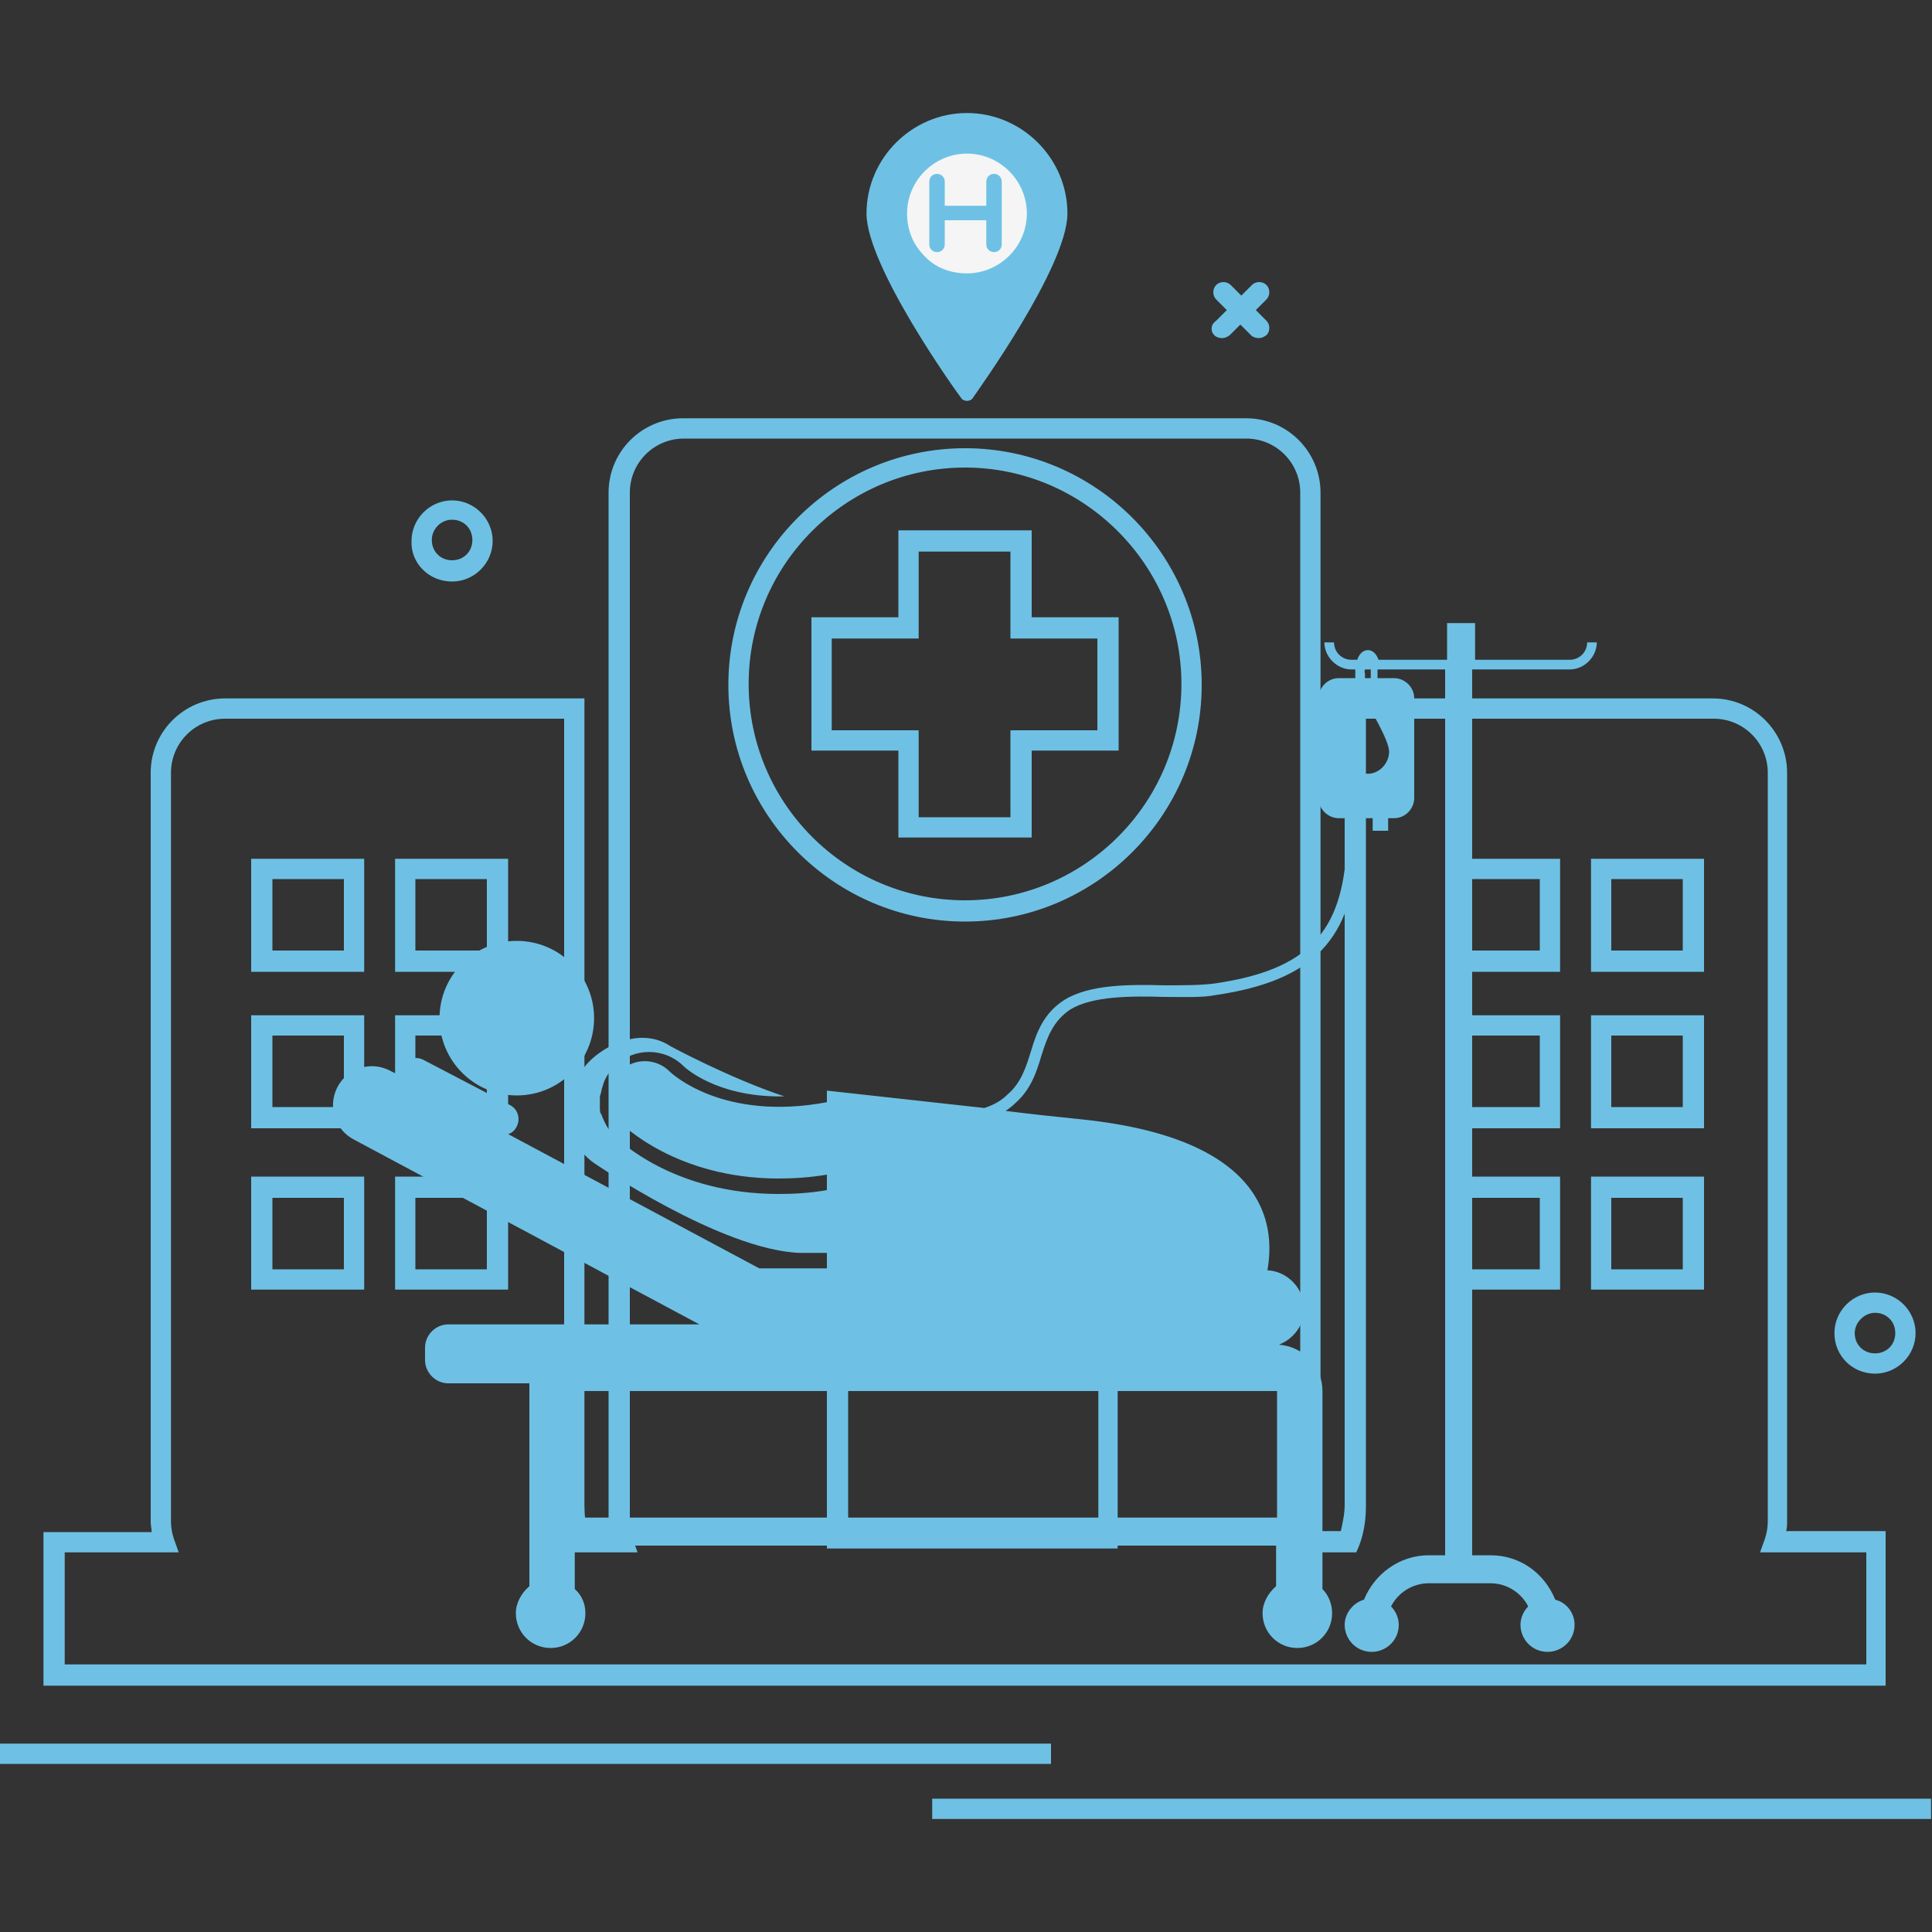 <?xml version="1.0" encoding="UTF-8"?>
<!-- Generator: Adobe Illustrator 19.0.0, SVG Export Plug-In . SVG Version: 6.00 Build 0)  -->
<svg xmlns="http://www.w3.org/2000/svg" xmlns:xlink="http://www.w3.org/1999/xlink" version="1.1" id="Layer_1" x="0px" y="0px" viewBox="0 0 200 200" style="enable-background:new 0 0 200 200;" xml:space="preserve">
<rect x="0" y="0" width="200" height="200" fill="#333333" stroke="none"/>
<style type="text/css">
	.st0{fill:#6EC1E4;}
	.st1{fill:#F5F5F5;}
</style>
<g id="XMLID_133_">
	<g id="XMLID_81_">
		<path id="XMLID_32_" class="st0" d="M195.2,174.5H4.5v-15.9h11.2c0-0.3-0.1-0.7-0.1-1V80c0-4.3,3.5-7.7,7.7-7.7h37.2v83.6    c0,0.9,0.1,1.8,0.4,2.7h2.2c0-0.3-0.1-0.7-0.1-1V51c0-4.3,3.5-7.7,7.7-7.7H129c4.3,0,7.7,3.5,7.7,7.7v106.5c0,0.4,0,0.7-0.1,1h2.2    c0.2-0.9,0.4-1.8,0.4-2.7V72.3h38.1c4.3,0,7.7,3.5,7.7,7.7v77.5c0,0.3,0,0.7-0.1,1h10.3V174.5z M6.7,172.3h186.5v-11.6h-11    l0.5-1.4c0.2-0.6,0.3-1.2,0.3-1.8V80c0-3.1-2.5-5.6-5.6-5.6h-36v81.5c0,1.4-0.2,2.8-0.7,4.1l-0.3,0.7h-6.6l0.5-1.4    c0.2-0.6,0.3-1.2,0.3-1.8V51c0-3.1-2.5-5.6-5.6-5.6H70.8c-3.1,0-5.6,2.5-5.6,5.6v106.5c0,0.6,0.1,1.2,0.3,1.8l0.5,1.4h-6.6    l-0.3-0.7c-0.5-1.3-0.7-2.7-0.7-4.1V74.4H23.3c-3.1,0-5.6,2.5-5.6,5.6v77.5c0,0.6,0.1,1.2,0.3,1.8l0.5,1.4H6.7V172.3z     M115.8,160.3H85.6v-37.1h30.1V160.3z M87.8,158.1h25.9v-32.8H87.8V158.1z M176.4,133.5h-11.7v-11.7h11.7V133.5z M166.8,131.4h7.4    V124h-7.4V131.4z M161.5,133.5h-11.7v-11.7h11.7V133.5z M152,131.4h7.4V124H152V131.4z M52.6,133.5H40.9v-11.7h11.7V133.5z     M43,131.4h7.4V124H43V131.4z M37.7,133.5H26v-11.7h11.7V133.5z M28.2,131.4h7.4V124h-7.4V131.4z M176.4,116.8h-11.7v-11.7h11.7    V116.8z M166.8,114.6h7.4v-7.4h-7.4V114.6z M161.5,116.8h-11.7v-11.7h11.7V116.8z M152,114.6h7.4v-7.4H152V114.6z M52.6,116.8    H40.9v-11.7h11.7V116.8z M43,114.6h7.4v-7.4H43V114.6z M37.7,116.8H26v-11.7h11.7V116.8z M28.2,114.6h7.4v-7.4h-7.4V114.6z     M176.4,100.6h-11.7V88.9h11.7V100.6z M166.8,98.4h7.4V91h-7.4V98.4z M161.5,100.6h-11.7V88.9h11.7V100.6z M152,98.4h7.4V91H152    V98.4z M52.6,100.6H40.9V88.9h11.7V100.6z M43,98.4h7.4V91H43V98.4z M37.7,100.6H26V88.9h11.7V100.6z M28.2,98.4h7.4V91h-7.4V98.4    z M99.9,95.4c-13.5,0-24.5-11-24.5-24.5c0-13.5,11-24.5,24.5-24.5c13.5,0,24.5,11,24.5,24.5C124.4,84.4,113.4,95.4,99.9,95.4z     M99.9,48.4c-12.3,0-22.4,10-22.4,22.4c0,12.3,10,22.4,22.4,22.4c12.3,0,22.4-10,22.4-22.4C122.3,58.5,112.2,48.4,99.9,48.4z     M106.8,86.7H93v-9h-9V63.9h9v-9h13.8v9h9v13.8h-9V86.7z M95.1,84.6h9.5v-9h9v-9.5h-9v-9h-9.5v9h-9v9.5h9V84.6z"></path>
	</g>
	<g id="XMLID_74_">
		<g id="XMLID_76_">
			<path id="XMLID_9_" class="st0" d="M162.5,69.3c1.5,0,2.8-1.3,2.8-2.8h-1c0,1-0.8,1.8-1.8,1.8h-9.8v-3.8h-2.9v3.8h-7.1     c-0.2-0.6-0.6-1-1.1-1c-0.5,0-0.9,0.4-1.1,1h-0.6c-1,0-1.8-0.8-1.8-1.8h-1c0,1.5,1.3,2.8,2.8,2.8h0.4c0,0.1,0,0.2,0,0.4     c0,0.2,0,0.3,0,0.5h-1.7c-1.2,0-2.1,1-2.1,2.1v10.3c0,1.2,1,2.1,2.1,2.1h0.6v2.9h0.2c-0.4,9-4.1,12.8-13.6,14.2     c-1.4,0.2-3.3,0.2-5.2,0.2c-3.7-0.1-7.8-0.1-10.4,1.5c-2.2,1.4-2.9,3.4-3.5,5.4c-0.5,1.6-1,3.2-2.4,4.4c-0.7,0.7-1.5,1.1-2.4,1.4     c-16.3-1.8-16.3-1.8-16.3-1.8v1.2c-10.7,2-16-2.9-16.3-3.2c-1.4-1.4-3.7-1.4-5.1,0c-1.4,1.4-1.5,3.7-0.1,5.2     c0.3,0.3,5.9,5.9,16.5,5.9c1.5,0,3.2-0.1,5-0.4v1.6c-1.7,0.3-3.4,0.4-5,0.4c-10.8,0-16.5-5.5-17.1-6.1c-0.6-0.6-0.9-1.3-1.2-2     c0-0.1,0-0.1-0.1-0.2c-0.1-0.2-0.1-0.4-0.1-0.6c0-0.1,0-0.1,0-0.2c0-0.1,0-0.2,0-0.3c0-0.1,0-0.2,0-0.3c0-0.1,0-0.1,0-0.2     c0-0.2,0-0.3,0.1-0.5c0-0.2,0.1-0.3,0.1-0.5c0-0.1,0.1-0.2,0.1-0.3c0.2-0.8,0.7-1.5,1.3-2.1c0.9-0.9,2.2-1.4,3.5-1.4     c1.3,0,2.6,0.5,3.6,1.5c0.1,0.1,3.3,3.1,9.9,3.1c0.2,0,0.3,0,0.5,0c-5.7-1.9-11.8-5.2-11.8-5.2c-2.7-1.8-6.1-0.5-8.1,1.3     c0,0-0.7,0.6-1.1,1.3c-0.4,0.7-0.8,1.6-0.8,1.6l0,0c-0.7,1.9-0.7,4.4,0.4,6.2c0,0,0.8,1.1,1.7,1.7c0,0,13.1,9,21.3,9.3     c1,0,2,0,2.9,0v1.6h-7.1l-26-13.9c0.4-0.1,0.7-0.4,0.9-0.8c0.4-0.8,0.1-1.8-0.7-2.2l-9-4.7c-0.8-0.4-1.8-0.1-2.2,0.7     c-0.2,0.3-0.2,0.7-0.1,1l-1.2-0.6c-2-1-4.4-0.2-5.4,1.8c-1,2-0.2,4.4,1.8,5.4l35.7,19.1H46.4c-1.3,0-2.4,1.1-2.4,2.4v1.3     c0,1.3,1.1,2.4,2.4,2.4h8.4c0,0.2,0,0.4,0,0.5v20.5c-0.8,0.7-1.4,1.7-1.4,2.8c0,2,1.6,3.6,3.6,3.6c2,0,3.6-1.6,3.6-3.6     c0-1-0.4-1.9-1.1-2.5v-4.5h72.6v4.2c-0.8,0.7-1.4,1.7-1.4,2.8c0,2,1.6,3.6,3.6,3.6c2,0,3.6-1.6,3.6-3.6c0-1-0.4-1.9-1-2.5V144     c0-2.6-2-4.6-4.5-4.8c1.5-0.6,2.6-2,2.6-3.7c0-2.1-1.7-3.9-3.8-4c0.9-5-0.4-13.6-19-15.6c-3-0.3-5.7-0.6-8.1-0.9     c0.3-0.2,0.7-0.5,1-0.8c1.6-1.4,2.2-3.2,2.7-4.9c0.6-1.9,1.2-3.6,3-4.8c2.3-1.4,6.3-1.4,9.7-1.3c2,0,3.9,0.1,5.4-0.2     c10.1-1.5,14.2-5.8,14.6-15.4h0.2v-2.9h1.4V86h1.6v-1.3h0.6c1.2,0,2.1-1,2.1-2.1V72.3c0-1.2-1-2.1-2.1-2.1h-1.7     c0-0.2,0-0.3,0-0.5c0-0.1,0-0.3,0-0.4h7l0,91.7h-1.7c-3,0-5.6,1.9-6.7,4.6c-1.1,0.3-2,1.4-2,2.6c0,1.5,1.2,2.8,2.8,2.8     c1.5,0,2.8-1.2,2.8-2.8c0-0.7-0.3-1.4-0.8-1.9c0.7-1.4,2.2-2.4,3.9-2.4h6.4c1.7,0,3.2,1,3.9,2.4c-0.5,0.5-0.8,1.2-0.8,1.9     c0,1.5,1.2,2.8,2.8,2.8c1.5,0,2.8-1.2,2.8-2.8c0-1.2-0.8-2.3-2-2.6c-1.1-2.7-3.6-4.6-6.7-4.6h-1.9l0-91.7H162.5z M132.2,144v13.1     H59.6V144H132.2z M141.3,69.3h0.6c0,0.1,0,0.2,0,0.4c0,0.2,0,0.4,0,0.5h-0.6c0-0.2,0-0.3,0-0.5C141.2,69.5,141.3,69.4,141.3,69.3     z M143.8,77.8c0,1.2-1,2.3-2.2,2.3c-1.2,0-2.2-1-2.2-2.3c0-1.2,2.2-4.8,2.2-4.8S143.8,76.6,143.8,77.8z"></path>
		</g>
		<g id="XMLID_75_">
			<circle id="XMLID_8_" class="st0" cx="53.5" cy="105.4" r="8"></circle>
		</g>
	</g>
	<g id="XMLID_70_">
		<g id="XMLID_73_">
			<path id="XMLID_10_" class="st0" d="M100.1,11.7c-5.7,0-10.4,4.7-10.4,10.4c0,5.5,9.4,18.6,9.8,19.1c0.1,0.2,0.4,0.3,0.6,0.3     c0.2,0,0.5-0.1,0.6-0.3c0.4-0.6,9.8-13.6,9.8-19.1C110.5,16.4,105.8,11.7,100.1,11.7z"></path>
		</g>
		<g id="XMLID_72_">
			<path id="XMLID_7_" class="st1" d="M100.1,28.3c3.4,0,6.2-2.8,6.2-6.2c0-3.4-2.8-6.2-6.2-6.2c-3.4,0-6.2,2.8-6.2,6.2     c0,1.7,0.6,3.2,1.8,4.4C96.8,27.7,98.4,28.3,100.1,28.3"></path>
		</g>
		<g id="XMLID_71_">
			<path id="XMLID_4_" class="st0" d="M103.7,18.8v6.5c0,0.4-0.3,0.8-0.8,0.8c-0.4,0-0.8-0.3-0.8-0.8v-2.5h-4.3v2.5     c0,0.4-0.3,0.8-0.8,0.8c-0.4,0-0.8-0.3-0.8-0.8v-6.5c0-0.4,0.3-0.8,0.8-0.8c0.4,0,0.8,0.3,0.8,0.8v2.5h4.3v-2.5     c0-0.4,0.3-0.8,0.8-0.8C103.4,18,103.7,18.4,103.7,18.8z"></path>
		</g>
	</g>
	<g id="XMLID_102_">
		<rect id="XMLID_6_" x="0" y="180.5" class="st0" width="108.8" height="2.1"></rect>
	</g>
	<g id="XMLID_101_">
		<rect id="XMLID_5_" x="96.5" y="186.2" class="st0" width="103.4" height="2.1"></rect>
	</g>
	<g id="XMLID_24_">
		<path id="XMLID_3_" class="st0" d="M125.7,34.7c0.2,0.2,0.5,0.3,0.8,0.3s0.5-0.1,0.8-0.3l1.1-1.1l1.1,1.1c0.2,0.2,0.5,0.3,0.8,0.3    s0.5-0.1,0.8-0.3c0.4-0.4,0.4-1.1,0-1.5l-1.1-1.1l1.1-1.1c0.4-0.4,0.4-1.1,0-1.5c-0.4-0.4-1.1-0.4-1.5,0l-1.1,1.1l-1.1-1.1    c-0.4-0.4-1.1-0.4-1.5,0c-0.4,0.4-0.4,1.1,0,1.5l1.1,1.1l-1.1,1.1C125.3,33.6,125.3,34.3,125.7,34.7z"></path>
	</g>
	<g id="XMLID_21_">
		<path id="XMLID_2_" class="st0" d="M46.8,60.2c2.3,0,4.2-1.9,4.2-4.2c0-2.3-1.9-4.2-4.2-4.2c-2.3,0-4.2,1.9-4.2,4.2    C42.5,58.3,44.4,60.2,46.8,60.2z M46.8,53.8c1.2,0,2.1,0.9,2.1,2.1c0,1.2-0.9,2.1-2.1,2.1c-1.2,0-2.1-0.9-2.1-2.1    C44.7,54.8,45.6,53.8,46.8,53.8z"></path>
	</g>
	<g id="XMLID_25_">
		<path id="XMLID_1_" class="st0" d="M194.1,142.2c2.3,0,4.2-1.9,4.2-4.2c0-2.3-1.9-4.2-4.2-4.2c-2.3,0-4.2,1.9-4.2,4.2    C189.9,140.4,191.8,142.2,194.1,142.2z M194.1,135.9c1.2,0,2.1,0.9,2.1,2.1c0,1.2-0.9,2.1-2.1,2.1c-1.2,0-2.1-0.9-2.1-2.1    C192,136.9,193,135.9,194.1,135.9z"></path>
	</g>
</g>
</svg>
